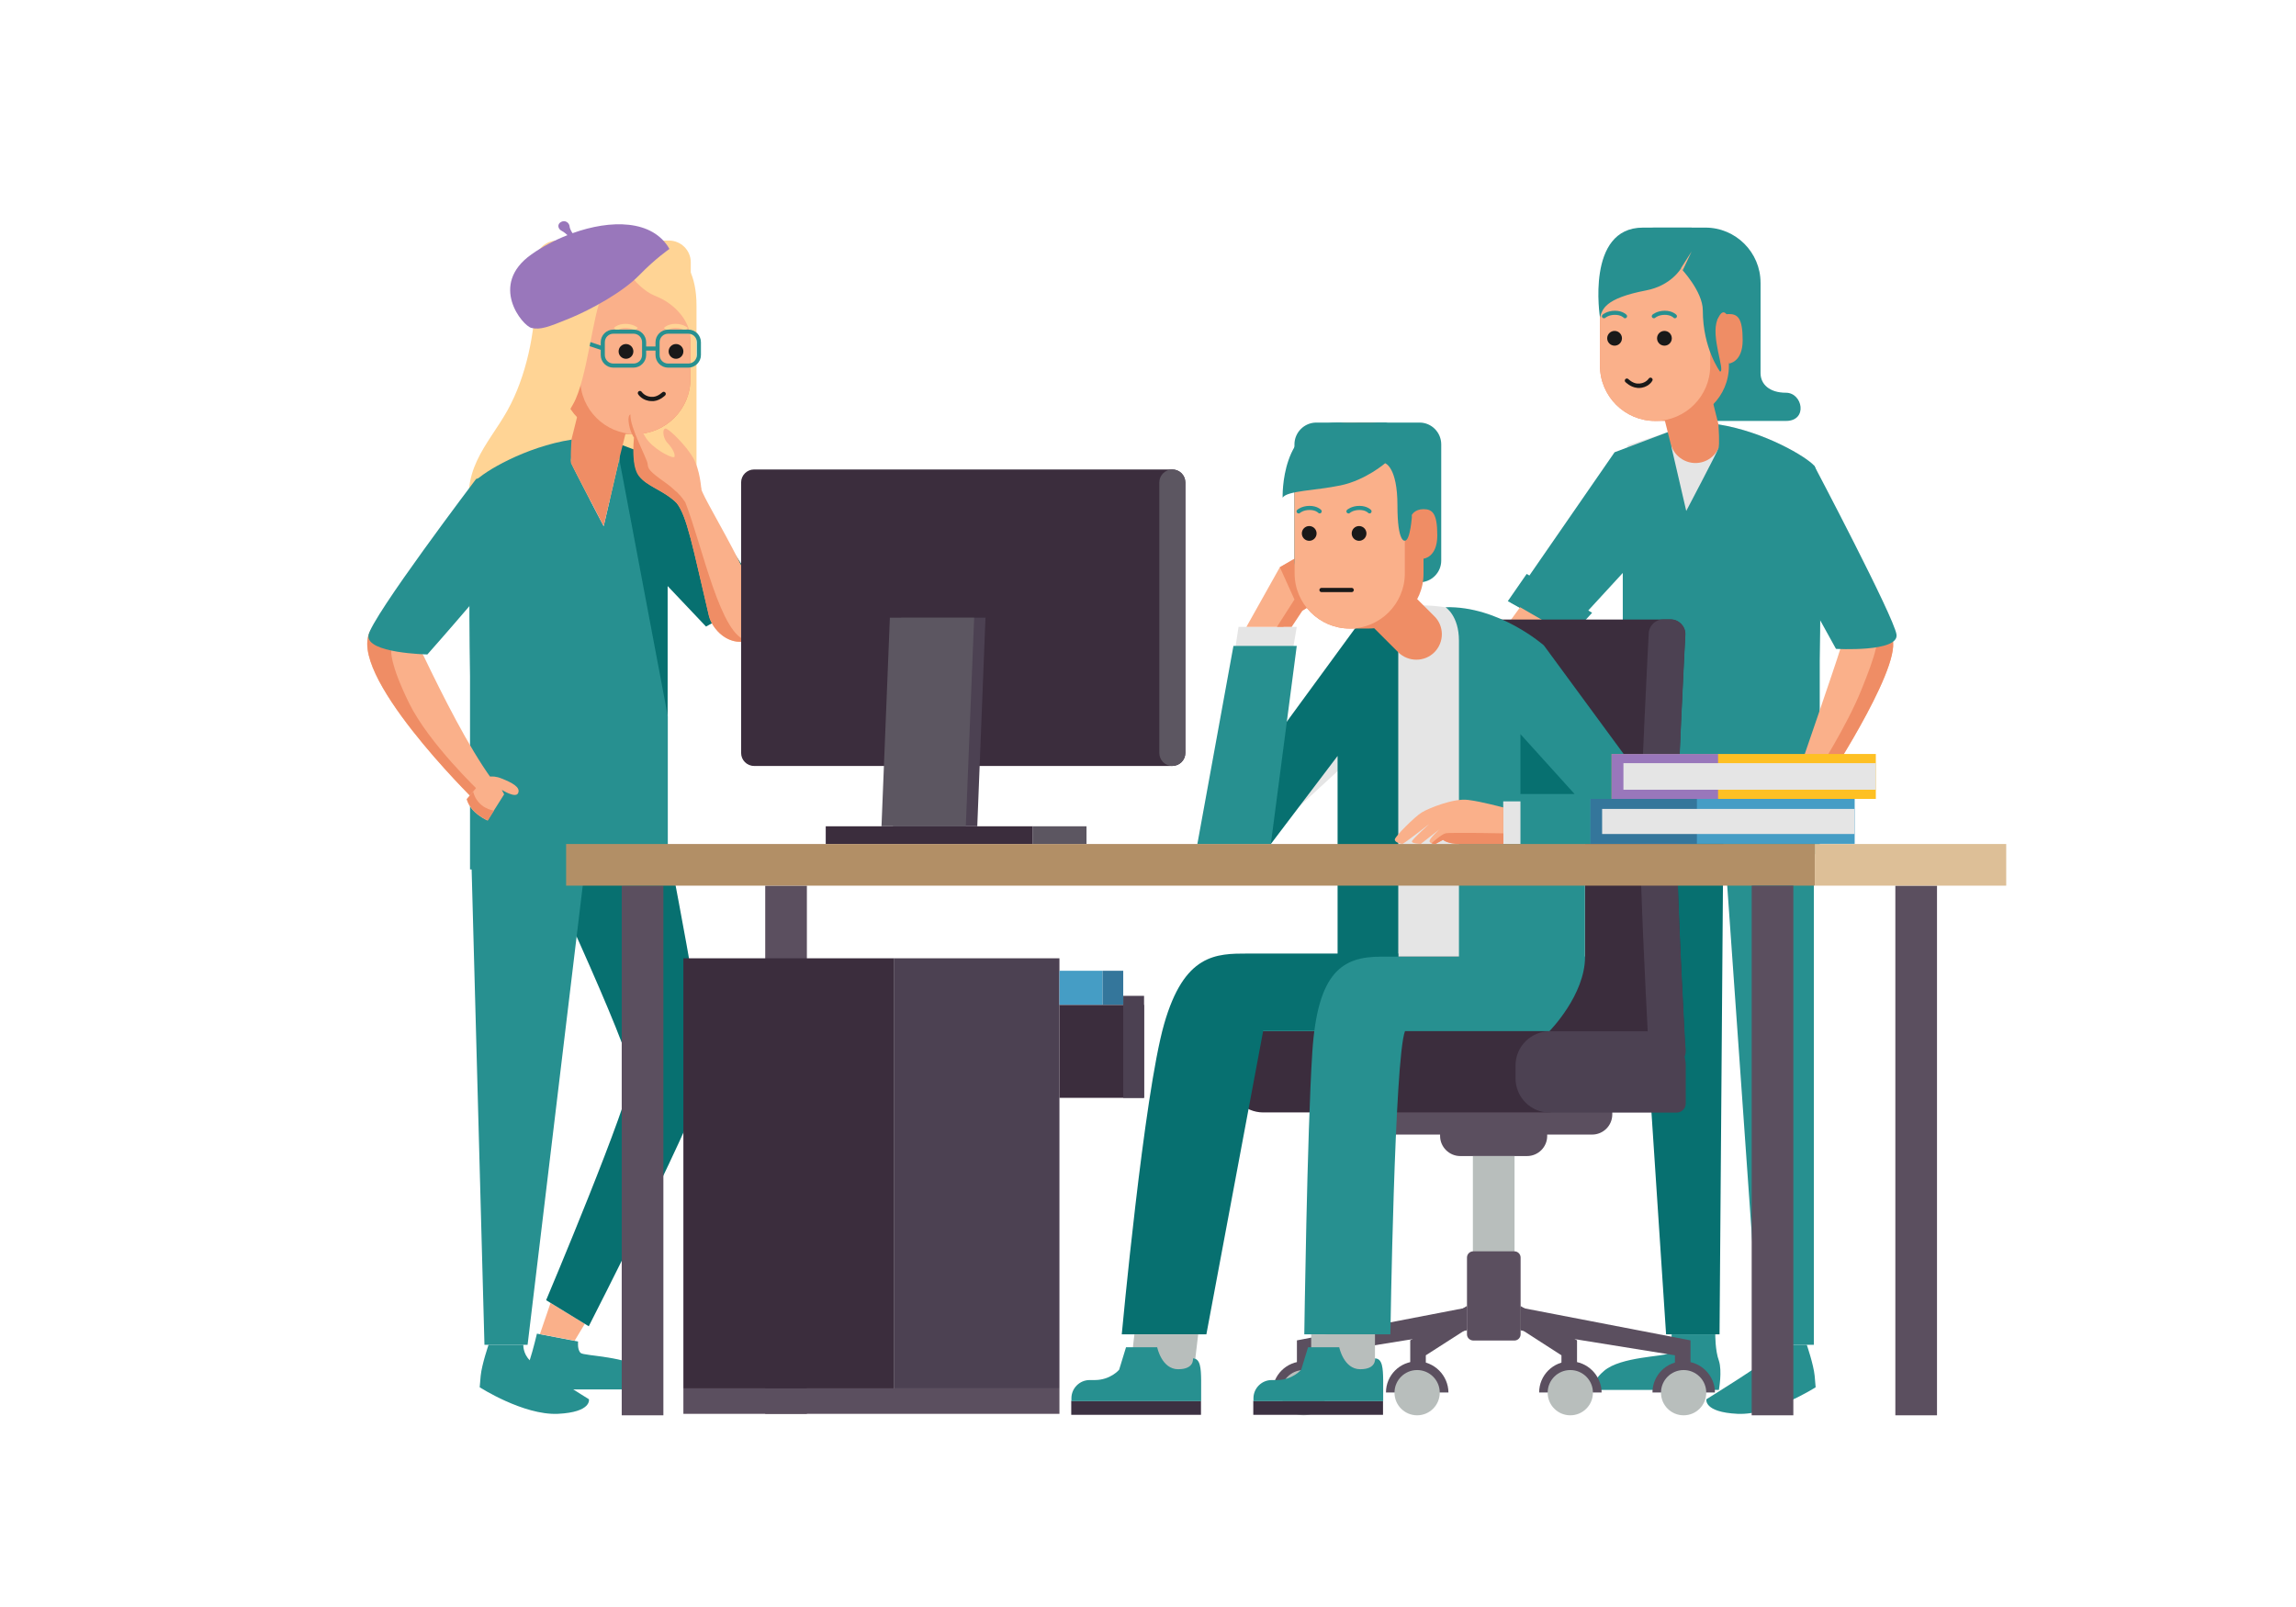 <?xml version="1.0" encoding="utf-8"?>
<!-- Generator: Adobe Illustrator 19.0.0, SVG Export Plug-In . SVG Version: 6.00 Build 0)  -->
<svg version="1.1" id="Layer_1" xmlns="http://www.w3.org/2000/svg" xmlns:xlink="http://www.w3.org/1999/xlink" x="0px" y="0px"
	 viewBox="500 -340 1400 980" style="enable-background:new 500 -340 1400 980;" xml:space="preserve">
<style type="text/css">
	.st0{fill:#279090;}
	.st1{fill:#FAB08A;}
	.st2{fill:#077070;}
	.st3{fill:#FFD495;}
	.st4{fill:#EF8D65;}
	.st5{fill:#191919;}
	.st6{fill:#9977bb;}
	.st7{fill:#E5E5E5;}
	.st8{fill:#5B4F5F;}
	.st9{fill:#B8BEBC;}
	.st10{fill:#3B2D3D;}
	.st11{fill:#4C4152;}
	.st12{fill:#34769B;}
	.st13{fill:#459DC5;}
	.st14{fill:#5C5661;}
	.st15{fill:#3C3142;}
	.st16{fill:#B28F66;}
	.st17{fill:#DDBF97;}
	.st18{fill:none;stroke:#4C4152;stroke-linecap:round;stroke-linejoin:round;stroke-miterlimit:10;}
	.st19{fill:#FEC023;}
</style>
<path id="XMLID_1419_" class="st0" d="M827.4,473.3l25.1,4.8c0,0-0.6,5.1,1.6,7c2.2,1.9,28.7,1.9,38.8,10.5
	c10.2,8.6,4.4,11.7,4.4,11.7H823c0,0-2.1-11.4,0-17.8C825.1,483.1,827.4,473.3,827.4,473.3z"/>
<polyline id="XMLID_547_" class="st1" points="856.6,467.3 850.4,477.6 829.2,473.6 835.7,454.6 "/>
<path id="XMLID_1415_" class="st2" d="M906,168.7c0,0,25.4,130.7,24.7,145.9c-0.6,15.2-71.7,154.2-71.7,154.2l-26-15.9
	c0,0,52-123.1,52-137.7s-62-146.5-62-146.5H906z"/>
<polygon id="XMLID_1413_" class="st0" points="787,168.7 795.4,480.1 821.7,480.1 859.1,168.7 "/>
<path id="XMLID_1411_" class="st0" d="M797.9,480.1c0,0-4.1,11.9-4.8,18.9c-0.6,7-0.6,7-0.6,7s26.6,17.1,47.6,16.2
	c20.9-1,19-8.9,19-8.9s-31.8-19.7-36.1-23.8c-4.2-4.1-3.9-9.4-3.9-9.4H797.9z"/>
<path id="XMLID_1408_" class="st3" d="M881.7-193.3c16.7,0,43,2.2,43,39.7s0,119.3,0,119.3l-79.1-1.3c0,0-47.7,46.6-57.2,14.9
	s9.2-47.9,20.9-68.8s17.1-48.3,17.1-70.1S847.2-193.3,881.7-193.3z"/>
<polygon id="XMLID_546_" class="st2" points="877.7,-69.2 912.2,-56.2 964.7,23 930.5,42.1 907.1,17.4 907.1,139.9 877.7,139.9 
	877.7,-45.8 "/>
<path id="XMLID_539_" class="st4" d="M859-50.2L859-50.2c8.3,2.1,16.8-3,18.9-11.3l11.2-44.6c2.1-8.3-3-16.8-11.3-18.9l0,0
	c-8.3-2.1-16.8,3-18.9,11.3L847.7-69C845.6-60.7,850.7-52.2,859-50.2z"/>
<path id="XMLID_1402_" class="st3" d="M839.7-95.9h68.2c7.3,0,13.3-6,13.3-13.3v-70.9c0-7.3-6-13.2-13.3-13.2h-68.2
	c-7.3,0-13.3,6-13.3,13.2v70.9C826.4-101.9,832.4-95.9,839.7-95.9z"/>
<path id="XMLID_536_" class="st4" d="M876-75.3h11.4c18.5,0,33.6-15.1,33.6-33.6v-47.2c0-18.5-15.1-33.6-33.6-33.6H876
	c-18.5,0-33.6,15.1-33.6,33.6v47.2C842.4-90.4,857.5-75.3,876-75.3z"/>
<path id="XMLID_534_" class="st1" d="M887.4-75.3L887.4-75.3c18.5,0,33.6-15.1,33.6-33.6v-47.2c0-18.5-15.1-33.6-33.6-33.6l0,0
	c-18.5,0-33.6,15.1-33.6,33.6v47.2C853.8-90.4,868.9-75.3,887.4-75.3z"/>
<path id="XMLID_533_" class="st4" d="M849.5-137c0,0-1.7-3.5-7.1-3.5c-5.4,0-8.4,2.5-8.4,16s8.4,14.2,8.4,14.2L849.5-137z"/>
<circle id="XMLID_530_" class="st5" cx="881.7" cy="-125.7" r="4.5"/>
<circle id="XMLID_526_" class="st5" cx="912.2" cy="-125.7" r="4.5"/>
<path id="XMLID_529_" class="st3" d="M887.3-138.2c-0.1-0.1-2.1-1.8-5.8-1.8c-3.6,0-5.2,1.6-5.3,1.7l-1.9-1.7
	c0.1-0.1,2.3-2.5,7.1-2.5c4.7,0,7.4,2.3,7.5,2.4L887.3-138.2z"/>
<path id="XMLID_527_" class="st3" d="M917.8-138.2c-0.1-0.1-2.1-1.8-5.8-1.8c-3.6,0-5.2,1.6-5.3,1.7l-1.9-1.7
	c0.1-0.1,2.3-2.5,7.1-2.5c4.7,0,7.4,2.3,7.5,2.4L917.8-138.2z"/>
<polygon id="XMLID_524_" class="st1" points="870.6,-167.1 865.1,-178.7 871.7,-168.3 "/>
<path id="XMLID_522_" class="st0" d="M848.5-71.9c-0.1,1.6-0.9,12.2,0,14.7c1,2.7,19.6,38.1,19.6,38.1l9.5-41l29.6,156.9v93.4H786.6
	V72.4c0,0-2.1-112.6,3.3-119C794.6-52.1,820.3-67.5,848.5-71.9z"/>
<path id="XMLID_519_" class="st1" d="M726.1,44.2c-16.3,25.6,62.6,103.2,62.6,103.2s24.6,6.4,10.8-12.8
	c-13.8-19.2-28.9-49-41.2-74.6C753.4,51.1,735.7,29.2,726.1,44.2z"/>
<path id="XMLID_520_" class="st5" d="M897.4-95.4c-5.6,0-8.2-4-8.3-4.2c-0.4-0.6-0.2-1.4,0.4-1.8c0.6-0.4,1.4-0.2,1.8,0.4
	c0.1,0.1,2.3,3.4,7.1,3c3-0.3,5.3-2.7,5.4-2.7c0.5-0.5,1.3-0.5,1.8,0s0.5,1.3,0,1.8c-0.1,0.1-3,3.1-7,3.5
	C898.2-95.4,897.8-95.4,897.4-95.4z"/>
<path id="XMLID_1378_" class="st4" d="M749.4,88.7c-12.1-24.7-10.8-31.9-10.8-31.9s-2.8-9.5-5.7-17.6c-2.5,0.4-4.8,1.9-6.7,5
	c-16.3,25.6,62.6,103.2,62.6,103.2l0,0l3.8-4.5C792.5,142.8,761.5,113.4,749.4,88.7z"/>
<path id="XMLID_517_" class="st0" d="M790.3-47.9c0,0-63.9,84.3-65.6,95.3c-1.7,11,35.9,11.7,35.9,11.7s49.6-55.9,58.9-71.2
	C828.8-27.4,835.9-63.8,790.3-47.9z"/>
<path id="XMLID_516_" class="st1" d="M962.2,47.4c13.5-10.1-33.6-82.4-34.6-89.3c-1-7-21.8,0.3-15.2,8.4c6.6,8,10,27,19.9,69
	C934.6,45.3,947.9,58,962.2,47.4z"/>
<path id="XMLID_499_" class="st1" d="M912.4-33.5l15.2-8.4c0,0-0.7-11.4-4.9-18.8s-13.6-16.6-16.3-17.8c-2.6-1.2-2.7,5.1,0.6,8.6
	c3.3,3.5,4.7,6.8,4.3,8.4s-10.4-3.2-15.7-9.2c-5.3-6-5.6-13-7.6-15.3c-2-2.2-5.3-2.9-4.5,3.2c0.7,6.1,3.3,9.6,3.3,9.6
	s-2,16.6,2.9,23.2C894.5-43.2,903.7-41.6,912.4-33.5z"/>
<path id="XMLID_1364_" class="st4" d="M912.4-33.5l2.4-1.3l1.6-0.9c-1.8-2.3-5.2-6.1-11-10.2c-9.3-6.6-10.3-8.1-10.5-11.2
	c-0.3-3.3-10.9-22.1-10.5-30.2c-0.9,0.4-1.4,1.8-1.1,4.6c0.7,6.1,3.3,9.6,3.3,9.6l0,0c0,0-0.8,6.5-0.2,13c0.1,1.3,0.3,2.6,0.5,3.8
	c0.5,2.5,1.3,4.8,2.5,6.4C894.5-43.2,903.7-41.6,912.4-33.5z"/>
<path id="XMLID_1362_" class="st4" d="M955.9,50.6c-16.4-1.8-27.4-57-38-84.2c0,0-1.6-2.7-5.5-6.5c-1.6,1.9-2,4.2-0.1,6.5
	c6.6,8,10,27,19.9,69C934.3,43.8,944.2,54.2,955.9,50.6z"/>
<path id="XMLID_511_" class="st0" d="M886.2-115.8H874c-4.3,0-7.7-3.5-7.7-7.7v-7.8c0-4.3,3.5-7.7,7.7-7.7h12.3
	c4.3,0,7.7,3.5,7.7,7.7v7.8C894-119.3,890.5-115.8,886.2-115.8z M874-136.5c-2.9,0-5.2,2.3-5.2,5.2v7.8c0,2.9,2.3,5.2,5.2,5.2h12.3
	c2.9,0,5.2-2.3,5.2-5.2v-7.8c0-2.9-2.3-5.2-5.2-5.2H874z"/>
<rect id="XMLID_510_" x="892.7" y="-128.7" class="st0" width="8.3" height="2.5"/>
<rect id="XMLID_509_" x="849" y="-131.7" transform="matrix(-0.95 -0.314 0.314 -0.95 1714.539 14.924)" class="st0" width="18.9" height="2.5"/>
<path id="XMLID_1352_" class="st3" d="M921.1-161.6c0,9.2,0,29.1,0,29.1c0-12.8-11.2-23-21-26.8c-9.8-3.8-16.2-13.6-16.2-13.6
	s-11.7,5-17,14.1c-5.2,9-8.9,50.3-17.4,65.2s-11.3,19.8-11.3,19.8s-11.8-25.5-11.8-55.6s20.7-63.8,45.3-63.8
	C905.8-193.3,921.1-188.8,921.1-161.6z"/>
<path id="XMLID_1350_" class="st6" d="M849.1-197.8L849.1-197.8c0,0-1.6-2.2-1.8-4.2c-0.2-2-2.5-4-5.1-2.7s-2,4.2,0,5.3
	c2,1,3.8,2.8,3.8,2.8l0,0c-7.9,3.1-15.4,7.1-21.9,11.7c-26.4,18.6-5.4,43.7,0,44.9c5.4,1.2,9.9-0.4,23.1-5.8
	c13.2-5.4,32.6-16.1,42.7-26.5c9.6-9.9,18.3-15.9,18.3-15.9C897.9-206.2,872.4-206.2,849.1-197.8z"/>
<path id="XMLID_501_" class="st0" d="M919.7-115.8h-12.3c-4.3,0-7.7-3.5-7.7-7.7v-7.8c0-4.3,3.5-7.7,7.7-7.7h12.3
	c4.3,0,7.7,3.5,7.7,7.7v7.8C927.4-119.3,923.9-115.8,919.7-115.8z M907.4-136.5c-2.9,0-5.2,2.3-5.2,5.2v7.8c0,2.9,2.3,5.2,5.2,5.2
	h12.3c2.9,0,5.2-2.3,5.2-5.2v-7.8c0-2.9-2.3-5.2-5.2-5.2H907.4z"/>
<path id="XMLID_497_" class="st0" d="M1601.7,480.1c0,0,4.1,11.9,4.8,18.9c0.6,7,0.6,7,0.6,7s-26.6,17.1-47.6,16.2
	c-20.9-1-19-8.9-19-8.9s31.8-19.7,36.1-23.8c4.2-4.1,3.9-9.4,3.9-9.4H1601.7z"/>
<path id="XMLID_495_" class="st0" d="M1545.9,473.7h-26.6c0,0,0,9.8-2.3,11.7c-2.3,1.9-28.7,1.9-38.8,10.5s-4.4,11.7-4.4,11.7h74.3
	c0,0,2.1-11.4,0-17.8C1545.8,483.6,1545.9,473.7,1545.9,473.7z"/>
<path id="XMLID_494_" class="st1" d="M795.4,134.6c0,0,3.9-2.5,10.3,0.1c6.6,2.6,11.9,5.4,10.2,9c-1.5,3.3-9.9-2-9.9-2l1.4,2.7
	l-10.1,16c0,0-10.4-4.3-12.8-13L795.4,134.6z"/>
<path id="XMLID_492_" class="st7" d="M1606.3-55.9c-5.4-6.3-39-26-72-26.5l-41.9,14.1L1492,9.3C1492,9.4,1611.7-49.5,1606.3-55.9z"
	/>
<polygon id="XMLID_491_" class="st0" points="1518.9,-77.2 1484.5,-64.2 1421.2,27.4 1455.4,46.5 1489.5,9.4 1489.5,131.9 
	1518.9,131.9 1518.9,-53.8 "/>
<path id="XMLID_490_" class="st0" d="M1573.5-167.7c0,0,0,48.4,0,55.2s5.4,12,15.5,12c10.2,0,13.5,17.2,0,17.2s-60.3,0-60.3,0
	l-9.9-66L1573.5-167.7z"/>
<path id="XMLID_487_" class="st4" d="M1537.6-58.1L1537.6-58.1c-8.3,2.1-16.8-3-18.9-11.3l-11.2-44.6c-2.1-8.3,3-16.8,11.3-18.9l0,0
	c8.3-2.1,16.8,3,18.9,11.3l11.2,44.6C1551-68.7,1545.9-60.2,1537.6-58.1z"/>
<path id="XMLID_484_" class="st0" d="M1539.9-103.9h-30.7c-18.5,0-33.6-15.1-33.6-33.6v-30.1c0-18.5,15.1-33.6,33.6-33.6h30.7
	c18.5,0,33.6,15.1,33.6,33.6v30.1C1573.5-119,1558.4-103.9,1539.9-103.9z"/>
<path id="XMLID_483_" class="st4" d="M1520.6-83.3h-11.4c-18.5,0-33.6-15.1-33.6-33.6v-47.2c0-18.5,15.1-33.6,33.6-33.6h11.4
	c18.5,0,33.6,15.1,33.6,33.6v47.2C1554.3-98.4,1539.1-83.3,1520.6-83.3z"/>
<path id="XMLID_481_" class="st1" d="M1509.2-83.3L1509.2-83.3c-18.5,0-33.6-15.1-33.6-33.6v-47.2c0-18.5,15.1-33.6,33.6-33.6l0,0
	c18.5,0,33.6,15.1,33.6,33.6v47.2C1542.8-98.4,1527.7-83.3,1509.2-83.3z"/>
<path id="XMLID_480_" class="st0" d="M1554.3-145c0,0-2.9-10.2-7.1,0c-4.3,10.2,5,31.6,1.6,31.6c0,0-10.5-14-10.5-37.3
	c0-11.7-13.3-25.6-13.3-25.6s-6,10.5-21.3,13.4c-25.6,4.9-26.7,11.8-28.1,16.5c0,0-8.8-54.8,26.2-54.8c28.4,0,29.6,0,29.6,0
	l12.1,5.2l14.9,14.4L1554.3-145z"/>
<path id="XMLID_478_" class="st4" d="M1547.1-145c0,0,1.7-3.5,7.1-3.5s8.4,2.5,8.4,16s-8.4,14.2-8.4,14.2L1547.1-145z"/>
<circle id="XMLID_473_" class="st5" cx="1514.9" cy="-133.7" r="4.5"/>
<circle id="XMLID_471_" class="st5" cx="1484.5" cy="-133.7" r="4.5"/>
<path id="XMLID_477_" class="st0" d="M1521.3-145.9c-0.3,0-0.7-0.1-0.9-0.4c-0.1-0.1-1.7-1.7-5.3-1.7c-3.7,0-5.8,1.7-5.8,1.8
	c-0.5,0.4-1.3,0.4-1.8-0.1s-0.4-1.3,0.1-1.8c0.1-0.1,2.8-2.4,7.5-2.4c4.8,0,7,2.4,7.1,2.5c0.5,0.5,0.4,1.3-0.1,1.8
	C1522-146.1,1521.6-145.9,1521.3-145.9z"/>
<path id="XMLID_474_" class="st0" d="M1490.9-145.9c-0.3,0-0.7-0.1-0.9-0.4c-0.1-0.1-1.7-1.7-5.3-1.7c-3.7,0-5.8,1.7-5.8,1.8
	c-0.5,0.4-1.3,0.4-1.8-0.1s-0.4-1.3,0.1-1.8c0.1-0.1,2.8-2.4,7.5-2.4c4.8,0,7,2.4,7.1,2.5c0.5,0.5,0.4,1.3-0.1,1.8
	C1491.5-146.1,1491.2-145.9,1490.9-145.9z"/>
<polygon id="XMLID_470_" class="st1" points="1526,-175.1 1531.5,-186.7 1524.9,-176.3 "/>
<path id="XMLID_469_" class="st0" d="M1547.8-81.2c0.1,1.6,0.9,12.2,0,14.7c-1,2.7-19.6,38.1-19.6,38.1l-9.5-41L1492,87.5v93.4
	h117.6V63.1c0,0,2.1-112.6-3.3-119C1601.7-61.3,1576-76.7,1547.8-81.2z"/>
<path id="XMLID_468_" class="st1" d="M1652.5,47.1c12.1,11.8-37.6,87.8-37.6,87.8l-15.5-12c0,0,19.8-57.4,22.7-67
	C1624.9,46.2,1639.8,34.6,1652.5,47.1z"/>
<path id="XMLID_465_" class="st1" d="M1599.3,122.9c0,0-6.7-0.7-13,2.2c-6.3,2.8-8.3,7.1-5.8,9.6c2.6,2.5,8.6-4.4,8.6-4.4l-0.9,2.9
	l16.8,17.1c0,0,9.2-6.4,9.7-15.4L1599.3,122.9z"/>
<path id="XMLID_1285_" class="st4" d="M1599.4,144.4L1599.4,144.4l5.8,5.9c0,0,9.2-6.4,9.7-15.4l-6.3-4.9
	C1609.7,133.8,1599.4,144.4,1599.4,144.4z"/>
<path id="XMLID_1283_" class="st4" d="M1643.1,41.9c4,6.1,0.7,17-8.2,39c-8.9,22-26.3,49.1-26.3,49.1l0,0l6.3,4.9
	c0,0,49.7-76.1,37.6-87.8C1649.4,44.1,1646.2,42.5,1643.1,41.9z"/>
<polygon id="XMLID_1281_" class="st0" points="1457.7,48 1419.4,26.6 1430.9,10 1470.8,33.7 "/>
<polygon id="XMLID_464_" class="st1" points="1450.4,43.9 1416.9,79.8 1398,70 1426.9,30.3 "/>
<path id="XMLID_466_" class="st5" d="M1499.2-103.4c-0.4,0-0.7,0-1.1-0.1c-4-0.4-6.8-3.4-7-3.5c-0.5-0.5-0.5-1.3,0-1.8
	s1.3-0.5,1.8,0c0,0,2.4,2.4,5.3,2.7c4.8,0.4,7-2.8,7.1-3c0.4-0.6,1.2-0.8,1.8-0.4c0.6,0.4,0.8,1.2,0.4,1.7
	C1507.4-107.4,1504.8-103.4,1499.2-103.4z"/>
<polygon id="XMLID_463_" class="st0" points="1606,157.8 1606,480.1 1572.9,480.1 1550.2,157.8 "/>
<polygon id="XMLID_456_" class="st2" points="1550.9,157.8 1548.5,473.7 1515.9,473.7 1495.1,157.8 "/>
<path id="XMLID_452_" class="st8" d="M1431.1,365h-40.7c-6.7,0-12.3-5.5-12.3-12.3V335c0-6.7,5.5-12.3,12.3-12.3h40.7
	c6.7,0,12.3,5.5,12.3,12.3v17.8C1443.4,359.5,1437.9,365,1431.1,365z"/>
<path id="XMLID_449_" class="st8" d="M1470.8,351.9h-120.1c-6.7,0-12.3-5.5-12.3-12.3v-17.8c0-6.7,5.5-12.3,12.3-12.3h120.1
	c6.7,0,12.3,5.5,12.3,12.3v17.8C1483.1,346.4,1477.6,351.9,1470.8,351.9z"/>
<rect id="XMLID_448_" x="879.1" y="200.1" class="st8" width="25.4" height="323"/>
<rect id="XMLID_447_" x="966.6" y="200.1" class="st8" width="25.4" height="322.1"/>
<rect id="XMLID_441_" x="1398.1" y="365" class="st9" width="25.4" height="108.7"/>
<path id="XMLID_440_" class="st8" d="M1394.5,473.7v-46.8c0-2.1,1.7-3.8,3.8-3.8h25.1c2.1,0,3.8,1.7,3.8,3.8v46.8
	c0,2.1-1.7,3.8-3.8,3.8h-25.1C1396.2,477.4,1394.5,475.8,1394.5,473.7z"/>
<rect id="XMLID_435_" x="916.7" y="244.4" class="st10" width="128.6" height="262.3"/>
<rect id="XMLID_434_" x="916.7" y="506.7" class="st8" width="229.3" height="15.5"/>
<rect id="XMLID_432_" x="1045.3" y="244.4" class="st11" width="100.7" height="262.3"/>
<rect id="XMLID_430_" x="1146" y="272.8" class="st10" width="51.6" height="56.7"/>
<rect id="XMLID_428_" x="1184.9" y="267.3" class="st11" width="12.7" height="62.2"/>
<rect id="XMLID_427_" x="1172.2" y="252" class="st12" width="12.7" height="20.7"/>
<rect id="XMLID_425_" x="1146" y="252" class="st13" width="26.2" height="20.7"/>
<path id="XMLID_423_" class="st10" d="M1443,338.4h-172.7c-11.5,0-20.9-9.3-20.9-20.9v-7.8c0-11.5,9.3-20.9,20.9-20.9H1443
	c11.5,0,20.9,9.3,20.9,20.9v7.8C1463.9,329,1454.5,338.4,1443,338.4z"/>
<path id="XMLID_420_" class="st10" d="M1518.6,309.8h-156.7c-5,0-9-4.1-9-9c0,0-5.1-94.5-5.1-126c0-32,5.1-128,5.1-128
	c0-5,4.1-9,9-9h156.7c5,0,9,4.1,9,9c0,0-5.1,96-5.1,128c0,31.5,5.1,126,5.1,126C1527.6,305.7,1523.6,309.8,1518.6,309.8z"/>
<path id="XMLID_418_" class="st11" d="M1522.6,174.7c0-32,5.1-128,5.1-128c0-5-4.1-9-9-9h-4.4c-5,0-9,4.1-9,9c0,0-5.1,96-5.1,128
	c0,24.7,3.1,87.9,4.5,114.2H1445c-11.5,0-20.9,9.3-20.9,20.9v7.8c0,11.5,9.3,20.9,20.9,20.9h77.3c3.1,0,5.6-2.5,5.6-5.6v-23.1
	c0-1.9-0.3-3.7-0.7-5.5c0.5-1.1,0.7-2.3,0.7-3.6C1527.6,300.7,1522.6,206.2,1522.6,174.7z"/>
<rect id="XMLID_417_" x="1003.5" y="163.9" class="st10" width="126.3" height="10.8"/>
<rect id="XMLID_414_" x="1129.8" y="163.9" class="st14" width="32.7" height="10.8"/>
<path id="XMLID_412_" class="st7" d="M1505.4,144.9c0,0-59.9-82.9-65.3-89.2c-5.4-6.3-39-26-72-26.5l-41.9,14.1l-96.1,131.3h37.3
	l58.4-53.7v53.7v68.8h140.6v-68.8L1505.4,144.9z"/>
<polygon id="XMLID_411_" class="st2" points="1352.6,34.4 1326.2,43.3 1230.1,174.7 1274.9,174.7 1315.6,121 1315.6,174.7 
	1315.6,243.5 1352.6,243.5 1352.6,57.8 "/>
<path id="XMLID_410_" class="st4" d="M1374.6,57.8L1374.6,57.8c-6,6-15.9,6-22,0l-32.5-32.5c-6-6-6-15.9,0-22l0,0c6-6,15.9-6,22,0
	l32.5,32.5C1380.7,41.8,1380.7,51.7,1374.6,57.8z"/>
<polygon id="XMLID_409_" class="st7" points="1241,135.6 1255.2,42.3 1290.7,42.3 1275,135.6 "/>
<polygon id="XMLID_407_" class="st0" points="1230.1,174.7 1252.1,53.9 1290.7,53.9 1274.9,174.7 "/>
<polygon id="XMLID_405_" class="st1" points="1282.5,42.3 1289.1,32.5 1295.3,28.6 1289.4,0.7 1280.4,5.9 1260,42.3 "/>
<path id="XMLID_404_" class="st0" d="M1381.4,30.3c0,0,8.2,5.1,8.2,20.4s0,192.9,0,192.9h76.8v-68.8l44.2-27l-69.2-94.2
	C1441.3,53.5,1413.9,29.4,1381.4,30.3z"/>
<path id="XMLID_402_" class="st2" d="M1352.6,241.5c0,0-72,0-91.5,0c-19.6,0-39,0-51.3,43.1c-12.3,43.1-25.8,189.1-25.8,189.1h51.6
	l34.6-184.9h31.1h50.8L1352.6,241.5z"/>
<polygon id="XMLID_400_" class="st8" points="1427.1,457.4 1530.8,477.4 1530.8,494.7 1521.3,495.7 1521.3,486.5 1427.1,471.3 "/>
<polygon id="XMLID_399_" class="st8" points="1394.5,457.4 1290.8,477.4 1290.8,494.7 1300.3,495.7 1300.3,486.5 1394.5,471.3 "/>
<polygon id="XMLID_398_" class="st8" points="1427.1,456.4 1461.6,477.4 1461.6,494.7 1452.1,495.7 1452.1,486.5 1427.1,470.4 "/>
<polygon id="XMLID_397_" class="st8" points="1394.5,456.4 1359.9,477.4 1359.9,494.7 1369.4,495.7 1369.4,486.5 1394.5,470.4 "/>
<path id="XMLID_395_" class="st8" d="M1294.9,490.2c-10.5,0-19,8.5-19,19h38.1C1314,498.8,1305.4,490.2,1294.9,490.2z"/>
<path id="XMLID_394_" class="st8" d="M1364.1,490.2c-10.5,0-19,8.5-19,19h38.1C1383.1,498.8,1374.6,490.2,1364.1,490.2z"/>
<path id="XMLID_393_" class="st8" d="M1457.5,490.2c-10.5,0-19,8.5-19,19h38.1C1476.5,498.8,1468,490.2,1457.5,490.2z"/>
<path id="XMLID_392_" class="st8" d="M1526.6,490.2c-10.5,0-19,8.5-19,19h38.1C1545.7,498.8,1537.1,490.2,1526.6,490.2z"/>
<polygon id="XMLID_391_" class="st9" points="1191.7,473.7 1230.6,473.7 1228,495.7 1189.2,495.7 "/>
<rect id="XMLID_390_" x="1153.2" y="514.3" class="st15" width="79.1" height="8.5"/>
<path id="XMLID_389_" class="st0" d="M1227.4,488.4c0,0,1.1,6.6-9,6.6s-12.8-13.4-12.8-13.4h-19l-4.2,13.7c0,0-5.2,6.3-14.9,6.3
	h-3.1c-6.1,0-11.1,5-11.1,11.1v1.7h79.1v-12.8C1232.3,494.6,1232,488.4,1227.4,488.4z"/>
<path id="XMLID_388_" class="st0" d="M1500.9,174.7h-73.8v-30.5h73.8c8.4,0,15.2,6.8,15.2,15.2l0,0
	C1516.1,167.9,1509.3,174.7,1500.9,174.7z"/>
<rect id="XMLID_387_" x="1416.6" y="148.7" class="st7" width="10.5" height="26"/>
<path id="XMLID_384_" class="st1" d="M1395.1,147.8c-8.9-1.1-23.9,5.1-28.1,7.6s-16.3,14.6-16.5,16.5s3.8,2.7,4.7,2.7
	c0.8,0,16.3-12.1,16.3-12.1s-9.1,8.2-10.4,10.2c-1.3,1.9,5.3,1.9,5.3,1.9l11.4-8.9c0,0-5.7,5.1-6.1,7c-0.4,1.9,3.6,1.9,3.6,1.9
	l4.6-2.5c0,0,2.6,2.5,10.2,2.5c5,0,9.6,0,10.8,0c3,0,15.8,0,15.8,0v-22.2C1416.6,152.5,1404,148.9,1395.1,147.8z"/>
<polygon id="XMLID_382_" class="st4" points="1289.4,0.7 1280.4,5.9 1289.3,25.6 1278.6,42.3 1287.6,42.3 1294.1,32.5 1300.3,28.6 
	"/>
<path id="XMLID_680_" class="st0" d="M1365.6,15.1h-63c-7.3,0-13.3-6-13.3-13.3V-69c0-7.3,6-13.3,13.3-13.3h63
	c7.3,0,13.2,6,13.2,13.3V1.9C1378.8,9.1,1372.9,15.1,1365.6,15.1z"/>
<path id="XMLID_381_" class="st4" d="M1334.4,43.3H1323c-18.5,0-33.6-15.1-33.6-33.6v-58.4c0-18.5,15.1-33.6,33.6-33.6h11.4
	c18.5,0,33.6,15.1,33.6,33.6V9.7C1368.1,28.2,1352.9,43.3,1334.4,43.3z"/>
<path id="XMLID_380_" class="st1" d="M1323,43.3L1323,43.3c-18.5,0-33.6-15.1-33.6-33.6v-58.4c0-18.5,15.1-33.6,33.6-33.6l0,0
	c18.5,0,33.6,15.1,33.6,33.6V9.7C1356.6,28.2,1341.5,43.3,1323,43.3z"/>
<path id="XMLID_670_" class="st0" d="M1368.1-26h-7.1c0,0-1,15.7-4.3,15.7c0,0-4.6,1.9-4.6-21.5s-7.5-25.7-7.5-25.7
	s-11.9,10.3-27.1,13.5s-32.7,3.2-35.4,7.5c0,0-1.6-45.8,33.5-45.8c28.4,0,29.6,0,29.6,0l12.1,5.2l14.9,14.4L1368.1-26z"/>
<path id="XMLID_379_" class="st4" d="M1360.9-26c0,0,1.7-3.5,7.1-3.5c5.4,0,8.4,2.5,8.4,16S1368,0.7,1368,0.7L1360.9-26z"/>
<circle id="XMLID_663_" class="st5" cx="1328.7" cy="-14.7" r="4.5"/>
<circle id="XMLID_660_" class="st5" cx="1298.3" cy="-14.7" r="4.5"/>
<rect id="XMLID_378_" x="845.2" y="174.7" class="st16" width="761.4" height="25.4"/>
<rect id="XMLID_377_" x="1568.1" y="200.1" class="st8" width="25.4" height="323"/>
<rect id="XMLID_374_" x="1655.7" y="200.1" class="st8" width="25.4" height="323"/>
<rect id="XMLID_372_" x="1606.6" y="174.7" class="st17" width="116.7" height="25.4"/>
<circle id="XMLID_371_" class="st9" cx="1526.6" cy="509.3" r="13.8"/>
<circle id="XMLID_370_" class="st9" cx="1294.9" cy="509.3" r="13.8"/>
<circle id="XMLID_369_" class="st9" cx="1457.5" cy="509.3" r="13.8"/>
<circle id="XMLID_368_" class="st9" cx="1364.1" cy="509.3" r="13.8"/>
<path id="XMLID_367_" class="st0" d="M1295.3,473.7h52.5c0,0,2.5-168.4,8.9-184.9h88.1c0,0,21.7-21.9,21.7-45.4c0,0-100.9,0-124.4,0
	s-38.7,9.2-41.9,58.1C1297,350.4,1295.3,473.7,1295.3,473.7z"/>
<rect id="XMLID_366_" x="1299.5" y="473.7" class="st9" width="38.9" height="22"/>
<rect id="XMLID_365_" x="1264.2" y="514.3" class="st15" width="79.1" height="8.5"/>
<path id="XMLID_274_" class="st0" d="M1338.4,488.4c0,0,1.1,6.6-9,6.6s-12.8-13.4-12.8-13.4h-19l-4.2,13.7c0,0-5.2,6.3-14.9,6.3
	h-3.1c-6.1,0-11.1,5-11.1,11.1v1.7h79.1v-12.8C1343.3,494.6,1343,488.4,1338.4,488.4z"/>
<path id="XMLID_364_" class="st5" d="M1324.2,21.1h-18.4c-0.7,0-1.3-0.6-1.3-1.3s0.6-1.3,1.3-1.3h18.4c0.7,0,1.3,0.6,1.3,1.3
	S1324.9,21.1,1324.2,21.1z"/>
<path id="XMLID_361_" class="st0" d="M1335.1-26.9c-0.3,0-0.7-0.1-0.9-0.4c-0.1-0.1-1.7-1.7-5.3-1.7c-3.7,0-5.8,1.7-5.8,1.8
	c-0.5,0.5-1.3,0.4-1.8-0.1s-0.4-1.3,0.1-1.8c0.1-0.1,2.8-2.4,7.5-2.4c4.8,0,7,2.4,7.1,2.5c0.5,0.5,0.4,1.3-0.1,1.8
	C1335.8-27,1335.5-26.9,1335.1-26.9z"/>
<path id="XMLID_275_" class="st0" d="M1304.7-26.9c-0.3,0-0.7-0.1-0.9-0.4c-0.1-0.1-1.7-1.7-5.3-1.7c-3.7,0-5.8,1.7-5.8,1.8
	c-0.5,0.5-1.3,0.4-1.8-0.1s-0.4-1.3,0.1-1.8c0.1-0.1,2.8-2.4,7.5-2.4c4.8,0,7,2.4,7.1,2.5c0.5,0.5,0.4,1.3-0.1,1.8
	C1305.3-27,1305-26.9,1304.7-26.9z"/>
<polygon id="XMLID_273_" class="st2" points="1460.1,144.2 1427.1,107.7 1427.1,144.2 "/>
<path id="XMLID_270_" class="st4" d="M1381.4,168.2c-2.5,0.6-8.6,6.1-8.6,6.1l0,0c1.1,0.4,2.5,0.4,2.5,0.4l4.6-2.5
	c0,0,2.6,2.5,10.2,2.5c5,0,9.6,0,10.8,0c3,0,15.8,0,15.8,0v-6.5C1416.6,168.2,1383.9,167.5,1381.4,168.2z"/>
<path id="XMLID_593_" class="st18" d="M1568.3,132.4"/>
<rect id="XMLID_257_" x="1469.8" y="147.2" class="st13" width="161.1" height="27.4"/>
<rect id="XMLID_235_" x="1469.8" y="147.2" class="st12" width="64.9" height="27.4"/>
<rect id="XMLID_223_" x="1476.9" y="153.3" class="st7" width="153.9" height="15.3"/>
<rect id="XMLID_179_" x="1482.7" y="119.8" class="st19" width="161.1" height="27.4"/>
<rect id="XMLID_178_" x="1482.7" y="119.8" class="st6" width="64.9" height="27.4"/>
<rect id="XMLID_176_" x="1489.9" y="125.4" class="st7" width="153.9" height="16.2"/>
<path id="XMLID_137_" class="st0" d="M1606.3-55.9c0,0,48.4,91.8,50.1,102.8s-36.9,8.8-36.9,8.8S1586.3-4.8,1577-20
	S1560.7-71.8,1606.3-55.9z"/>
<path id="XMLID_567_" class="st4" d="M801.2,154.3c0,0-9.9-1-12.7-11.5l-3.8,4.5c2.4,8.7,12.8,13,12.8,13L801.2,154.3L801.2,154.3z"
	/>
<path id="XMLID_135_" class="st10" d="M1214.8,127.1h-255c-4.4,0-7.9-3.6-7.9-7.9v-165c0-4.4,3.6-7.9,7.9-7.9h255.1
	c4.4,0,7.9,3.6,7.9,7.9v165C1222.8,123.5,1219.2,127.1,1214.8,127.1z"/>
<path id="XMLID_134_" class="st14" d="M1214.8,127.1L1214.8,127.1c-4.4,0-7.9-3.6-7.9-7.9v-165c0-4.4,3.6-7.9,7.9-7.9l0,0
	c4.4,0,7.9,3.6,7.9,7.9v165C1222.8,123.5,1219.2,127.1,1214.8,127.1z"/>
<polygon id="XMLID_77_" class="st11" points="1095.9,163.9 1044.5,163.9 1049.5,36.7 1100.9,36.7 "/>
<polygon id="XMLID_76_" class="st14" points="1088.9,163.9 1037.5,163.9 1042.6,36.7 1094,36.7 "/>
<path id="XMLID_4_" class="st4" d="M848.1-60.2c0,0,13.8,21.9,29.5,0.1l-9.5,41l-20-38.6V-60.2z"/>
</svg>
